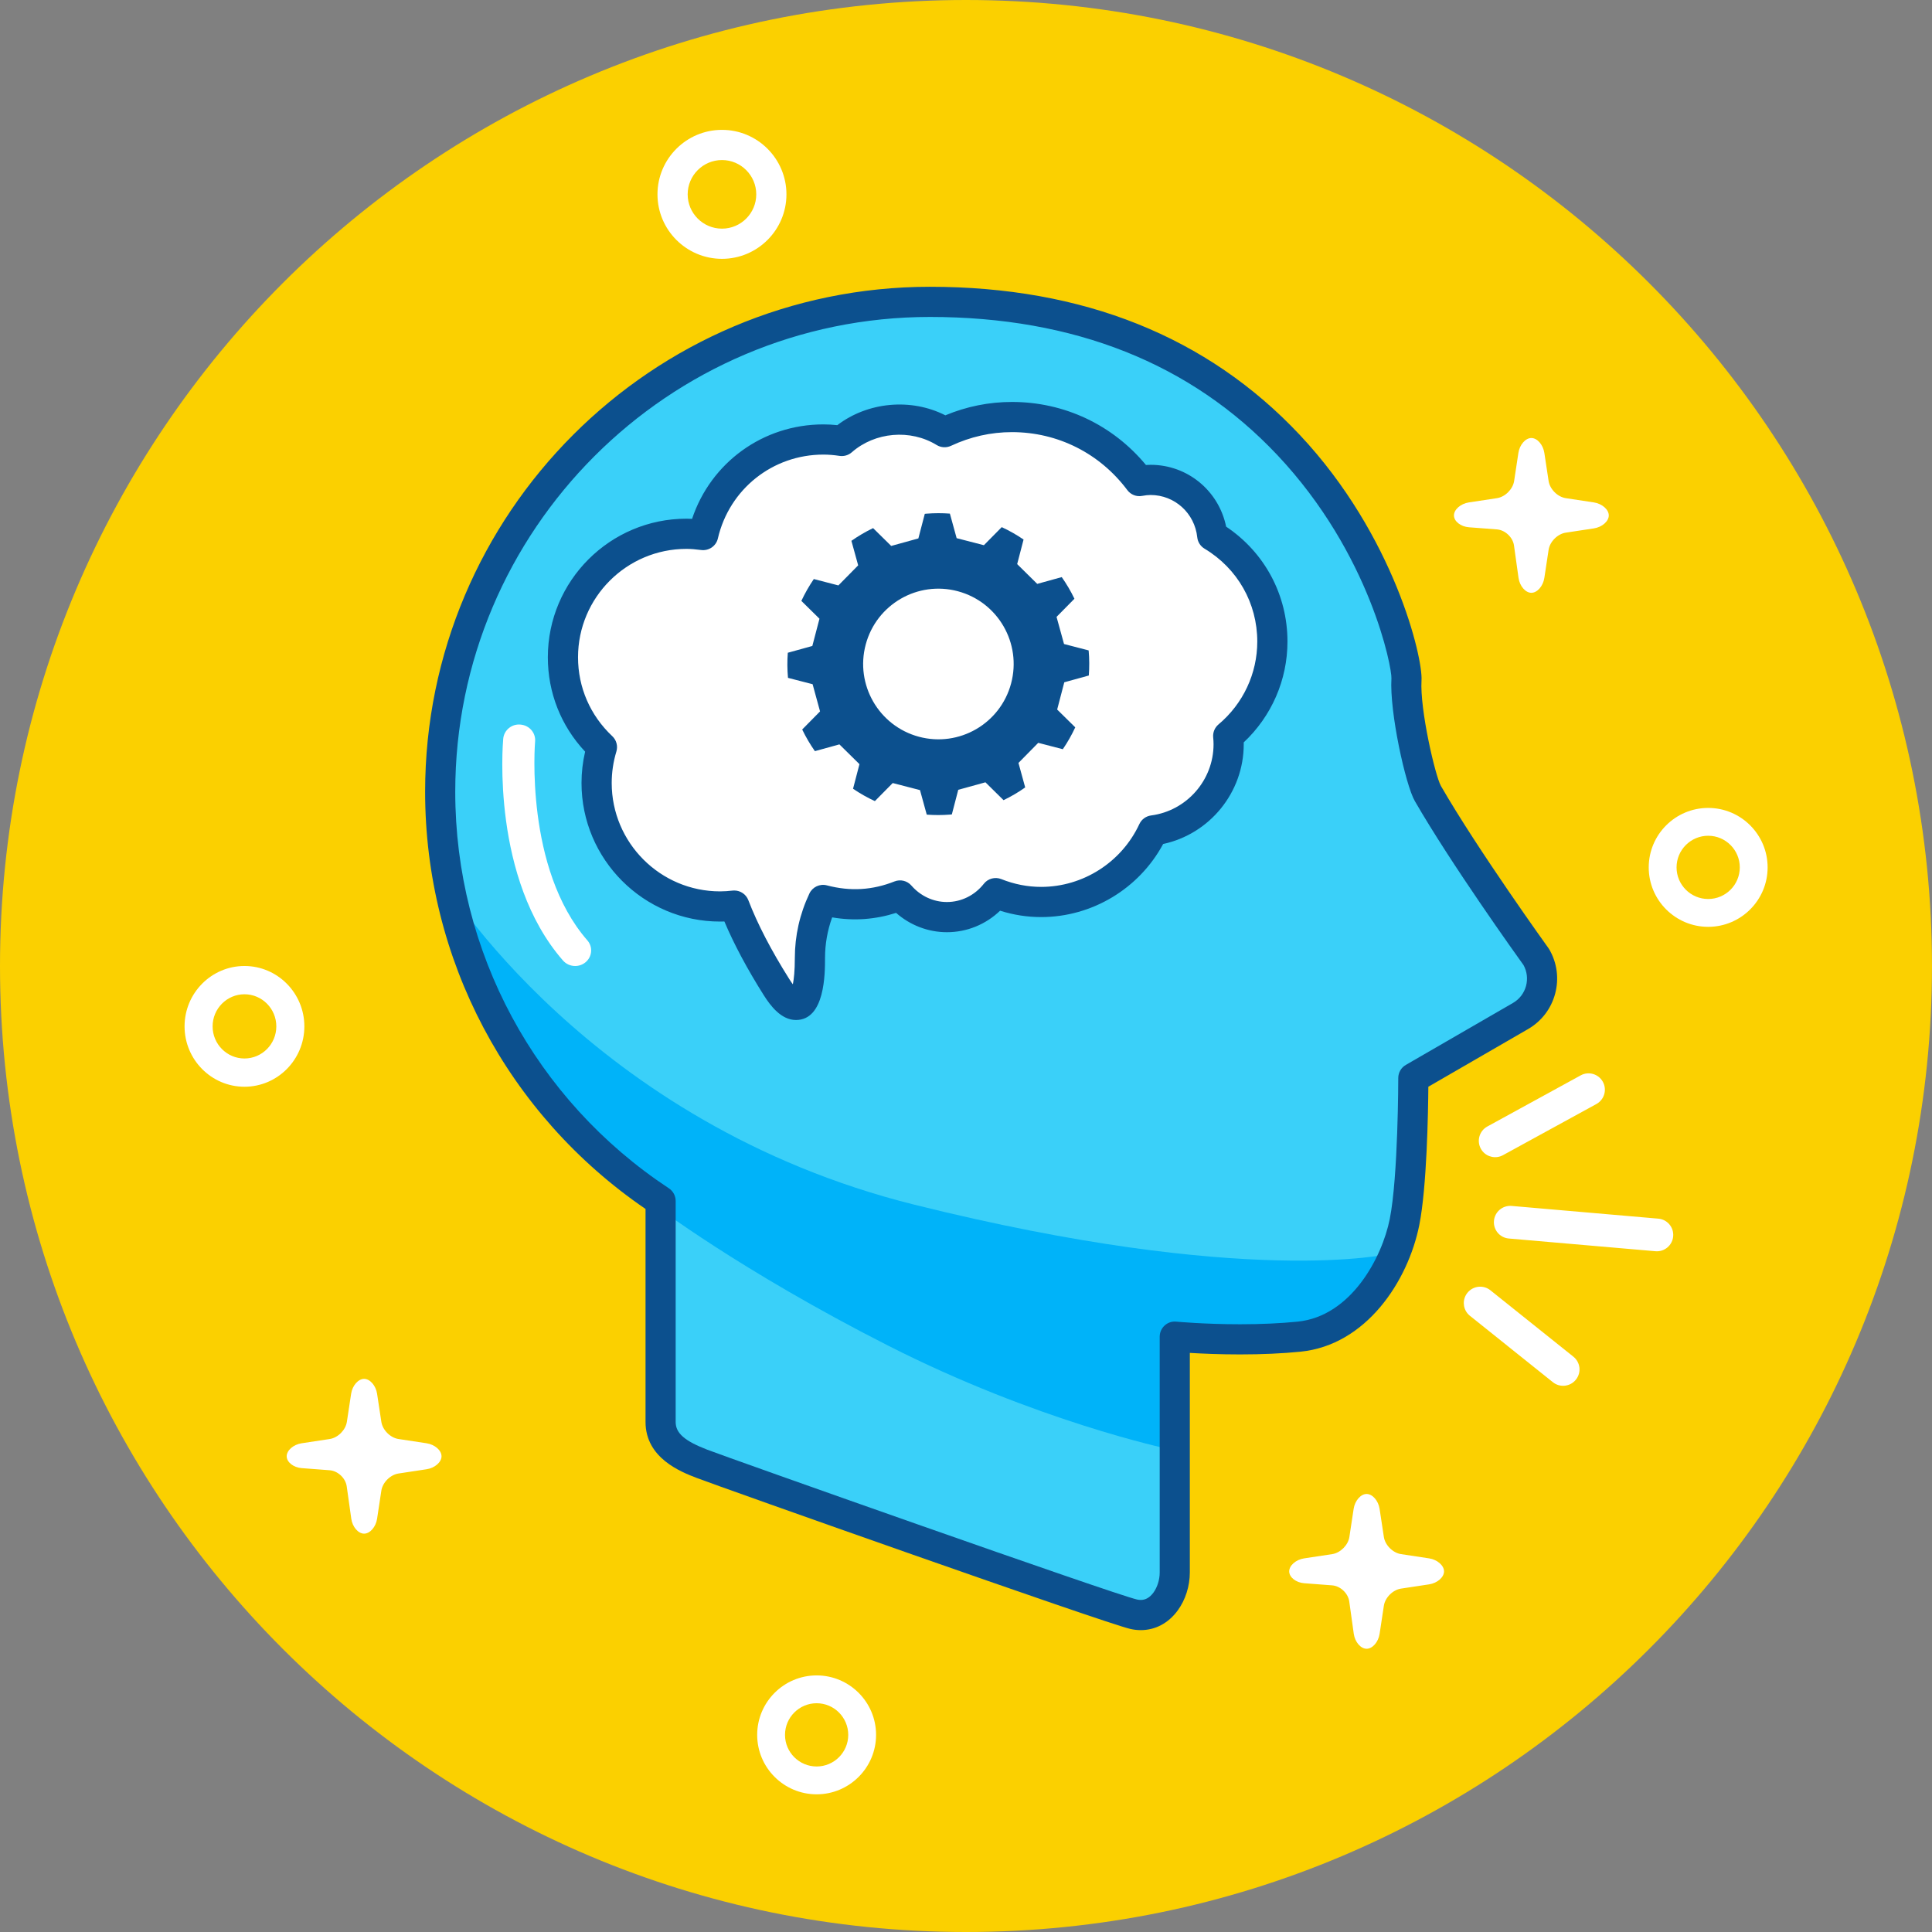 <?xml version="1.0" encoding="UTF-8"?>
<svg width="459px" height="459px" viewBox="0 0 459 459" version="1.1" xmlns="http://www.w3.org/2000/svg" xmlns:xlink="http://www.w3.org/1999/xlink">
    <rect x="0" y="0" width="459" height="459" fill="#808080" stroke="none"/>
    <!-- Generator: Sketch 3.8.1 (29687) - http://www.bohemiancoding.com/sketch -->
    <title>Group 10</title>
    <desc>Created with Sketch.</desc>
    <defs></defs>
    <g id="Page-1" stroke="none" stroke-width="1" fill="none" fill-rule="evenodd">
        <g id="Desktop-HD" transform="translate(-197, 89) scale(1, -1) translate(197, -89) translate(-917, -423)">
            <g id="Group-10" transform="translate(917, 142)">
                <g id="Page-1" transform="translate(229.5, 229.5) scale(1, -1) translate(-229.5, -229.5) ">
                    <path d="M0,229.5 C0,356.249 102.748,459 229.5,459 C356.245,459 458.996,356.249 458.996,229.5 C458.996,102.751 356.245,0 229.5,0 C102.748,0 0,102.751 0,229.5" id="Fill-1" fill="#FBD000"></path>
                    <path d="M58.081,236.215 C53.907,236.215 50.511,239.636 50.511,243.846 C50.511,248.052 53.907,251.473 58.081,251.473 C62.251,251.473 65.647,248.052 65.647,243.846 C65.647,239.636 62.251,236.215 58.081,236.215 M58.081,258.186 C50.231,258.186 43.848,251.756 43.848,243.846 C43.848,235.935 50.231,229.498 58.081,229.498 C65.927,229.498 72.31,235.935 72.31,243.846 C72.31,251.756 65.927,258.186 58.081,258.186" id="Fill-3" fill="#FFFFFF"></path>
                    <path d="M405.826,198.557 C401.684,198.557 398.314,201.928 398.314,206.074 C398.314,210.215 401.684,213.583 405.826,213.583 C409.968,213.583 413.335,210.215 413.335,206.074 C413.335,201.928 409.968,198.557 405.826,198.557 M405.826,220.195 C398.037,220.195 391.701,213.862 391.701,206.074 C391.701,198.281 398.037,191.945 405.826,191.945 C413.611,191.945 419.947,198.281 419.947,206.074 C419.947,213.862 413.611,220.195 405.826,220.195" id="Fill-5" fill="#FFFFFF"></path>
                    <path d="M194.014,404.651 C189.872,404.651 186.501,408.022 186.501,412.167 C186.501,416.309 189.872,419.676 194.014,419.676 C198.155,419.676 201.523,416.309 201.523,412.167 C201.523,408.022 198.155,404.651 194.014,404.651 M194.014,426.289 C186.225,426.289 179.889,419.956 179.889,412.167 C179.889,404.375 186.225,398.039 194.014,398.039 C201.799,398.039 208.135,404.375 208.135,412.167 C208.135,419.956 201.799,426.289 194.014,426.289" id="Fill-7" fill="#FFFFFF"></path>
                    <path d="M171.526,38.023 C167.033,38.023 163.375,41.681 163.375,46.174 C163.375,50.668 167.033,54.322 171.526,54.322 C176.016,54.322 179.67,50.668 179.67,46.174 C179.67,41.681 176.016,38.023 171.526,38.023 M171.526,61.493 C163.078,61.493 156.203,54.623 156.203,46.174 C156.203,37.726 163.078,30.852 171.526,30.852 C179.971,30.852 186.842,37.726 186.842,46.174 C186.842,54.623 179.971,61.493 171.526,61.493" id="Fill-9" fill="#FFFFFF"></path>
                    <path d="M345.427,122.451 C345.427,121.049 347.022,119.661 348.969,119.363 L355.646,118.352 C357.594,118.054 359.43,116.218 359.724,114.268 L360.735,107.609 C361.029,105.658 362.417,104.062 363.819,104.062 C365.221,104.062 366.609,105.658 366.903,107.609 L367.914,114.268 C368.208,116.218 370.044,118.054 371.991,118.352 L378.668,119.363 C380.615,119.661 382.211,121.049 382.211,122.451 C382.211,123.853 380.615,125.241 378.665,125.535 L371.995,126.546 C370.044,126.84 368.208,128.676 367.914,130.627 L366.903,137.289 C366.609,139.24 365.221,140.836 363.819,140.836 C362.417,140.836 361.043,139.237 360.767,137.286 L359.691,129.59 C359.412,127.64 357.583,125.918 355.614,125.771 L349.002,125.269 C347.033,125.122 345.427,123.853 345.427,122.451" id="Fill-11" fill="#FFFFFF"></path>
                    <path d="M68.112,345.976 C68.112,344.574 69.707,343.186 71.658,342.889 L78.328,341.878 C80.279,341.583 82.115,339.744 82.409,337.797 L83.42,331.13 C83.714,329.183 85.102,327.588 86.504,327.588 C87.906,327.588 89.294,329.183 89.588,331.13 L90.599,337.797 C90.893,339.744 92.729,341.583 94.68,341.878 L101.35,342.889 C103.3,343.186 104.896,344.574 104.896,345.976 C104.896,347.378 103.3,348.766 101.35,349.06 L94.68,350.071 C92.729,350.365 90.893,352.201 90.599,354.149 L89.588,360.818 C89.294,362.766 87.906,364.361 86.504,364.361 C85.102,364.361 83.728,362.766 83.456,360.811 L82.373,353.116 C82.097,351.162 80.264,349.444 78.299,349.297 L71.687,348.795 C69.722,348.648 68.112,347.378 68.112,345.976" id="Fill-13" fill="#FFFFFF"></path>
                    <path d="M306.286,373.323 C306.286,371.921 307.881,370.533 309.829,370.235 L316.506,369.224 C318.453,368.926 320.289,367.09 320.583,365.143 L321.594,358.477 C321.888,356.53 323.276,354.934 324.678,354.934 C326.08,354.934 327.468,356.53 327.762,358.477 L328.773,365.143 C329.067,367.09 330.903,368.926 332.85,369.224 L339.527,370.235 C341.471,370.533 343.07,371.921 343.07,373.323 C343.07,374.725 341.471,376.112 339.527,376.407 L332.85,377.418 C330.903,377.712 329.067,379.548 328.773,381.495 L327.762,388.165 C327.468,390.112 326.08,391.708 324.678,391.708 C323.276,391.708 321.902,390.112 321.626,388.158 L320.551,380.462 C320.271,378.508 318.442,376.79 316.473,376.643 L309.861,376.141 C307.892,375.994 306.286,374.725 306.286,373.323" id="Fill-15" fill="#FFFFFF"></path>
                    <path d="M155.848,284.781 L155.848,337.329 C155.848,342.816 160.244,347.259 165.641,347.259 L268.429,383.032 C273.829,383.032 278.215,378.589 278.215,373.11 L278.215,317.051 C278.215,317.051 293.448,318.485 307.791,317.051 C322.135,315.62 332.893,300.555 332.893,289.798 C332.893,279.04 334.987,255.563 334.987,255.563 L360.487,240.832 C365.403,237.999 367.085,231.709 364.245,226.793 C364.245,226.793 348.438,199.414 339.462,183.862 C337.806,181.007 336.364,175.704 335.281,170.852 C334.79,167.438 334.141,164.071 333.359,160.758 L333.277,160.205 L333.216,160.126 C320.884,109.027 274.865,71.055 219.94,71.055 C155.572,71.055 103.393,123.198 103.393,187.516 C103.393,228.173 124.256,263.947 155.848,284.781" id="Fill-17" fill="#3AD0F9"></path>
                    <path d="M217.247,286.21 C296.439,305.932 330.204,297.864 330.204,297.864 C330.204,297.864 327.798,320.129 277.311,316.719 L277.311,344.184 C277.311,344.184 246.232,337.607 210.971,319.677 C175.711,301.748 155.389,286.21 155.389,286.21 L158.276,284.607 C143.165,275.818 131.385,265.092 124.909,252.143 C106.083,214.491 105.186,209.112 105.186,209.112 C105.186,209.112 139.866,266.939 217.247,286.21" id="Fill-19" fill="#00B3F9"></path>
                    <path d="M220.924,75.3 C158.743,75.3 108.157,125.905 108.157,188.107 C108.157,226.114 127.133,261.335 158.915,282.317 C159.916,282.984 160.522,284.106 160.522,285.311 L160.522,337.827 C160.522,340.48 162.62,342.324 168.009,344.407 C173.015,346.336 264.471,378.717 270.126,380.008 C270.435,380.08 270.739,380.112 271.026,380.112 C272.17,380.112 273.178,379.528 274.028,378.369 C274.96,377.093 275.519,375.304 275.519,373.582 L275.519,317.559 C275.519,316.552 275.946,315.59 276.692,314.909 C277.434,314.228 278.424,313.891 279.435,313.991 C279.5,313.998 286.148,314.615 294.607,314.615 C299.567,314.615 304.164,314.404 308.27,313.995 C321.021,312.722 328.355,298.719 330.173,289.618 C332.184,279.541 332.195,256.344 332.195,256.114 C332.195,254.83 332.876,253.643 333.985,253.005 L359.441,238.285 C360.987,237.392 362.091,235.954 362.554,234.229 C362.998,232.555 362.79,230.808 361.962,229.291 C360.327,227.018 344.782,205.316 336.125,190.305 C333.934,186.522 330.087,169.112 330.574,161.144 C330.711,158.813 325.708,131.711 303.454,108.097 C282.939,86.334 255.169,75.3 220.924,75.3 M271.026,387.281 L271.026,387.281 C270.205,387.281 269.366,387.187 268.53,386.994 C262.416,385.599 170.728,353.139 165.431,351.091 C161.82,349.696 153.364,346.433 153.364,337.827 L153.364,287.222 C120.535,264.788 100.999,227.882 100.999,188.107 C100.999,121.953 154.795,68.132 220.924,68.132 C257.299,68.132 286.862,79.973 308.797,103.324 C331.342,127.329 338.044,156.335 337.721,161.585 C337.291,168.571 341.009,184.385 342.325,186.715 C351.097,201.934 367.721,225.031 367.882,225.261 C367.958,225.361 368.019,225.462 368.083,225.566 C369.934,228.771 370.421,232.504 369.467,236.079 C368.51,239.658 366.219,242.645 363.02,244.492 L339.342,258.183 C339.295,264.269 338.994,282.005 337.194,291.027 C334.515,304.431 324.546,319.567 308.983,321.127 C304.641,321.561 299.803,321.78 294.607,321.78 C289.763,321.78 285.546,321.59 282.677,321.418 L282.677,373.582 C282.677,376.824 281.63,380.112 279.797,382.608 C277.592,385.624 274.476,387.281 271.026,387.281" id="Fill-21" fill="#0C508E"></path>
                    <path d="M133.741,156.153 C133.741,139.952 146.876,126.816 163.077,126.816 C164.433,126.816 165.752,126.945 167.058,127.118 C170.07,114.115 181.696,104.415 195.613,104.415 C197.108,104.415 198.567,104.544 199.998,104.763 C203.641,101.564 208.396,99.613 213.621,99.613 C217.584,99.613 221.266,100.747 224.408,102.672 C229.277,100.392 234.685,99.079 240.419,99.079 C252.823,99.079 263.792,105.064 270.691,114.283 C271.563,114.122 272.445,114.015 273.363,114.015 C281.008,114.015 287.226,119.831 288.008,127.272 C296.553,132.392 302.287,141.73 302.287,152.42 C302.287,161.435 298.199,169.475 291.795,174.85 C291.859,175.495 291.899,176.152 291.899,176.819 C291.899,187.315 284.074,195.96 273.94,197.291 C269.275,207.321 259.137,214.292 247.35,214.292 C243.524,214.292 239.899,213.521 236.553,212.183 C233.842,215.633 229.683,217.885 224.956,217.885 C220.495,217.885 216.54,215.869 213.826,212.743 C210.494,214.062 206.88,214.826 203.078,214.826 C200.464,214.826 197.951,214.449 195.537,213.811 C193.97,217.135 192.421,221.854 192.421,227.621 C192.421,239.354 189.255,242.065 184.478,234.513 C180.932,228.89 177.077,222.023 174.441,215.149 C173.337,215.274 172.218,215.357 171.078,215.357 C154.873,215.357 141.741,202.221 141.741,186.02 C141.741,183.058 142.189,180.204 143.007,177.507 C137.316,172.157 133.741,164.583 133.741,156.153" id="Fill-23" fill="#FFFFFF"></path>
                    <path d="M205.676,153.118 C208.229,143.572 218.029,137.906 227.568,140.467 C237.11,143.023 242.769,152.838 240.212,162.38 C237.659,171.93 227.855,177.592 218.32,175.035 C208.778,172.482 203.123,162.656 205.676,153.118 L205.676,153.118 Z M193.057,162.552 L194.825,169.011 L190.583,173.314 C191.465,175.128 192.465,176.849 193.602,178.456 L199.425,176.849 L204.188,181.547 L202.664,187.385 C204.306,188.511 206.049,189.49 207.852,190.325 L212.091,186.033 L218.571,187.711 L220.174,193.538 C221.988,193.675 223.839,193.675 225.692,193.531 L226.137,193.485 L227.661,187.64 L234.119,185.857 L238.419,190.1 C240.23,189.228 241.955,188.217 243.561,187.077 L241.965,181.253 L246.663,176.48 L252.501,177.997 C253.627,176.355 254.613,174.615 255.456,172.801 L251.16,168.57 L252.849,162.097 L258.676,160.487 C258.823,158.522 258.819,156.532 258.636,154.523 L252.788,153.003 L251.013,146.559 L255.262,142.249 C254.394,140.434 253.372,138.717 252.246,137.107 L246.423,138.717 L241.657,134.019 L243.177,128.181 C241.532,127.059 239.8,126.073 237.989,125.237 L233.75,129.529 L227.277,127.855 L225.671,122.02 C223.86,121.888 222.006,121.888 220.156,122.031 L219.711,122.071 L218.183,127.919 L211.729,129.702 L207.426,125.467 C205.618,126.338 203.897,127.353 202.276,128.486 L203.883,134.313 L199.182,139.082 L193.344,137.569 C192.221,139.211 191.232,140.954 190.385,142.758 L194.688,146.993 L192.992,153.469 L187.165,155.079 C187.015,157.044 187.025,159.038 187.208,161.043 L193.057,162.552 Z" id="Fill-25" fill="#0C508E"></path>
                    <path d="M174.445,211.563 C175.915,211.563 177.256,212.467 177.79,213.865 C179.946,219.488 183.216,225.789 187.512,232.598 C187.827,233.1 188.114,233.509 188.365,233.846 C188.609,232.623 188.835,230.662 188.835,227.621 C188.835,222.307 190.001,217.143 192.296,212.28 C193.034,210.717 194.781,209.903 196.455,210.344 C202.092,211.832 207.349,211.456 212.502,209.412 C213.919,208.849 215.536,209.243 216.533,210.394 C218.688,212.876 221.758,214.299 224.96,214.299 C228.374,214.299 231.572,212.718 233.735,209.967 C234.714,208.712 236.421,208.275 237.884,208.852 C240.953,210.082 244.141,210.706 247.35,210.706 C257.309,210.706 266.471,204.847 270.688,195.778 C271.204,194.666 272.255,193.895 273.474,193.734 C281.93,192.622 288.313,185.354 288.313,176.819 C288.313,176.27 288.28,175.729 288.227,175.198 C288.112,174.022 288.585,172.864 289.492,172.103 C295.341,167.191 298.701,160.015 298.701,152.42 C298.701,143.301 294.014,135.05 286.165,130.349 C285.196,129.771 284.558,128.767 284.44,127.649 C283.837,121.922 279.075,117.601 273.363,117.601 C272.76,117.601 272.119,117.669 271.348,117.812 C269.996,118.067 268.64,117.526 267.823,116.432 C261.271,107.682 251.284,102.665 240.419,102.665 C235.416,102.665 230.54,103.759 225.928,105.921 C224.838,106.427 223.561,106.359 222.532,105.728 C216.275,101.891 207.862,102.63 202.365,107.456 C201.569,108.155 200.507,108.46 199.464,108.31 C198.105,108.102 196.846,108.001 195.613,108.001 C183.575,108.001 173.269,116.195 170.55,127.928 C170.134,129.732 168.41,130.901 166.581,130.672 C165.211,130.489 164.096,130.403 163.077,130.403 C148.877,130.403 137.327,141.953 137.327,156.153 C137.327,163.307 140.217,169.963 145.463,174.897 C146.457,175.829 146.833,177.242 146.439,178.547 C145.7,180.982 145.327,183.496 145.327,186.021 C145.327,200.221 156.881,211.771 171.078,211.771 C172.082,211.771 173.064,211.696 174.036,211.585 C174.172,211.57 174.308,211.563 174.445,211.563 M189.108,242.33 C185.586,242.33 183.051,238.963 181.448,236.428 C177.514,230.192 174.377,224.318 172.1,218.925 C171.759,218.936 171.418,218.943 171.078,218.943 C152.926,218.943 138.155,204.173 138.155,186.021 C138.155,183.518 138.442,181.022 139.012,178.576 C133.282,172.462 130.155,164.58 130.155,156.153 C130.155,138.001 144.925,123.231 163.077,123.231 C163.515,123.231 163.959,123.242 164.422,123.267 C168.872,109.909 181.28,100.829 195.613,100.829 C196.699,100.829 197.796,100.89 198.926,101.009 C206.173,95.476 216.443,94.522 224.594,98.671 C229.657,96.562 234.972,95.494 240.419,95.494 C252.858,95.494 264.344,100.926 272.251,110.468 C272.628,110.443 272.997,110.429 273.363,110.429 C282.156,110.429 289.571,116.625 291.3,125.117 C300.455,131.245 305.873,141.329 305.873,152.42 C305.873,161.529 302.104,170.156 295.481,176.374 C295.484,176.521 295.484,176.668 295.484,176.819 C295.484,188.28 287.38,198.141 276.336,200.515 C270.627,211.122 259.449,217.878 247.35,217.878 C244.051,217.878 240.781,217.369 237.597,216.361 C234.19,219.635 229.708,221.471 224.96,221.471 C220.513,221.471 216.232,219.822 212.893,216.881 C207.98,218.441 202.924,218.843 197.7,217.946 C196.574,221.066 196.007,224.308 196.007,227.621 C196.007,231.257 196.007,242.33 189.108,242.33" id="Fill-27" fill="#0C508E"></path>
                    <path d="M136.645,229.5 C135.57,229.5 134.501,229.055 133.748,228.195 C116.761,208.734 119.433,176.855 119.555,175.507 C119.741,173.47 121.588,171.931 123.671,172.147 C125.762,172.322 127.308,174.119 127.128,176.156 C127.103,176.453 124.632,206.321 139.539,223.404 C140.898,224.957 140.705,227.295 139.105,228.618 C138.388,229.21 137.517,229.5 136.645,229.5" id="Fill-29" fill="#FFFFFF"></path>
                </g>
                <g id="Group-7" transform="translate(370.817, 166.746) scale(1, -1) rotate(50) translate(-370.817, -166.746) translate(340.317, 136.246)" fill="#FFFFFF">
                    <g id="Group-8" transform="translate(-0, 0)">
                        <path d="M18.59,41.245 C17.072,39.725 17.072,37.263 18.59,35.746 L43.298,11.001 C44.816,9.481 47.273,9.481 48.787,11.001 C50.305,12.518 50.305,14.984 48.787,16.5 L24.08,41.245 C23.323,42.004 22.329,42.385 21.335,42.385 C20.341,42.385 19.347,42.004 18.59,41.245 Z" id="Fill-111-Copy"></path>
                        <path d="M4.224,32.699 C3.971,32.699 3.715,32.676 3.459,32.621 C1.358,32.201 -0.008,30.152 0.415,28.048 L5.365,3.249 C5.78,1.141 7.838,-0.224 9.935,0.2 C12.035,0.62 13.398,2.669 12.978,4.773 L8.024,29.573 C7.66,31.42 6.037,32.699 4.224,32.699" id="Fill-112-Copy"></path>
                        <path d="M31.444,60.202 C29.631,60.202 28.009,58.923 27.644,57.076 C27.22,54.972 28.587,52.922 30.687,52.502 L55.445,47.54 C57.573,47.12 59.595,48.485 60.011,50.589 C60.434,52.697 59.067,54.746 56.967,55.166 L32.209,60.125 C31.953,60.179 31.693,60.202 31.444,60.202" id="Fill-113-Copy"></path>
                    </g>
                </g>
            </g>
        </g>
    </g>
</svg>